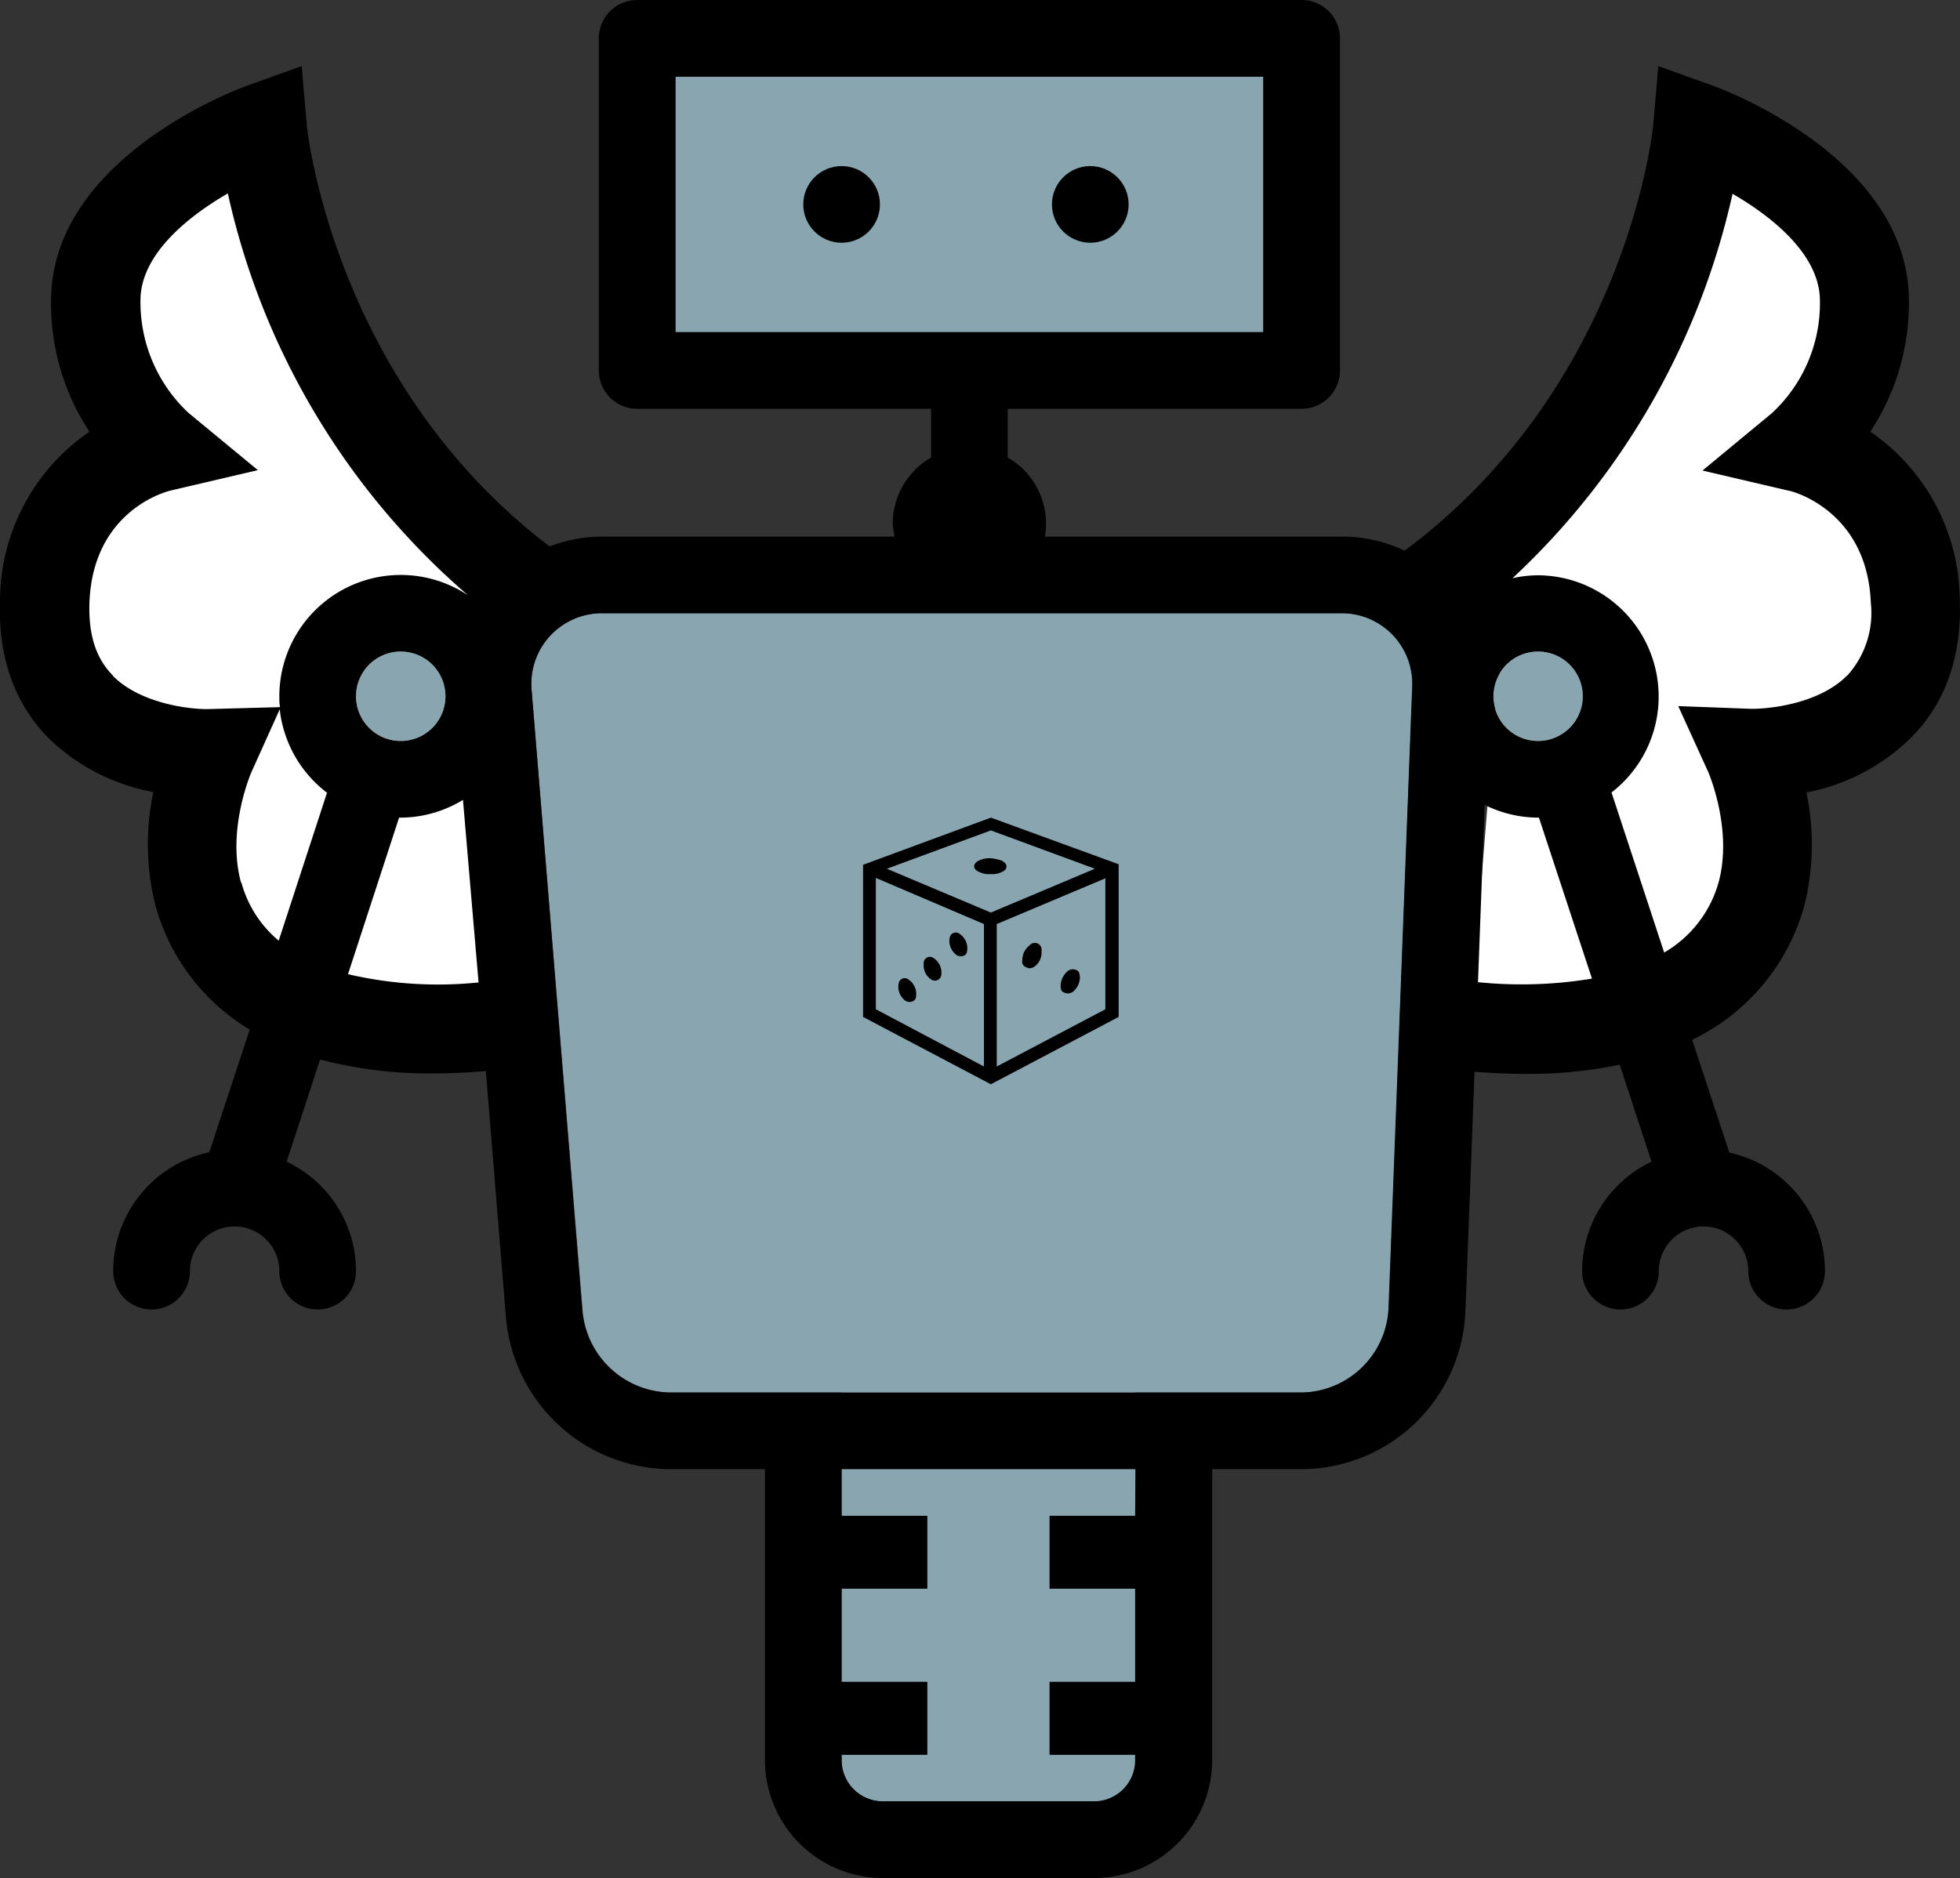 <svg xmlns="http://www.w3.org/2000/svg" viewBox="0 0 153.38 147">
  <rect x="0" y="0" width="153.38" height="147" fill="#333333" stroke="none"/>
  <title>mascote do colaborabot</title>
  <g>
    <g>
      <path fill="#fff" d="M20.9,55.86l-2,4.38s-2,4.62-.83,9l.18.71c1,3.91,2.4,9.2,19.46,7.65l-1.87-23a8.4,8.4,0,0,1,1.77-7.67A56.31,56.31,0,0,1,17.84,14.38c-3.36,1.85-7.43,5-7.65,8.79a12.41,12.41,0,0,0,3.91,9.51l4.67,3.86-5.9,1.38c-6.2,1.57-6.65,8.42-6.68,9.19-.11,2.68.54,4.69,2,6.14C11,56.11,16,56,16.09,56Z"/>
      <path fill="#fff" d="M136.82,56c.05,0,5.11.11,7.94-2.75,1.43-1.45,2.07-3.46,2-6.14,0-.77-.48-7.62-6.68-9.19l-5.9-1.38,4.67-3.86a12.43,12.43,0,0,0,3.92-9.51c-.23-3.82-4.29-6.94-7.66-8.79a56.26,56.26,0,0,1-19.79,32.54,8.37,8.37,0,0,1,1.77,7.67l-1.87,23c17.06,1.55,18.43-3.74,19.46-7.65l.19-.71c1.18-4.35-.82-8.94-.84-9l-2-4.38Z"/>
      <circle fill="#88a5b0" cx="31.36" cy="54.5" r="3.5"/>
      <circle fill="#88a5b0" cx="120.36" cy="54.5" r="3.5"/>
      <path fill="#88a5b0" d="M109,49.69A5.47,5.47,0,0,0,105,48H47.1a5.52,5.52,0,0,0-5.5,6l4,48.67A7,7,0,0,0,52.48,109H65.86v9.65h6.7v5.7h-6.7v7.3h6.7v5.7h-6.7v.43A3.23,3.23,0,0,0,69.09,141H85.64a3.22,3.22,0,0,0,3.22-3.22v-.43h-6.7v-5.7h6.7v-7.3h-6.7v-5.7h6.7V109h12.9a6.92,6.92,0,0,0,6.93-6.67l1.84-48.6A5.46,5.46,0,0,0,109,49.69Z"/>
      <rect fill="#88a5b0" x="52.86" y="6" width="46" height="20"/>
    </g>
    <g>
      <path d="M77.54,64l-10,3.69V79.6l10,5.27,10-5.27V67.65ZM85.68,68l-8.14,3.43L69.4,68l8.14-3Zm-17.14.72L77,72.33V83.48L68.54,79ZM78,83.48V72.33l8.5-3.58V79Z"/>
      <path d="M80.57,74A1.44,1.44,0,0,0,80,75.17a.45.45,0,0,0,.26.52.59.59,0,0,0,.65,0,1.34,1.34,0,0,0,.59-1.25A.53.53,0,0,0,80.57,74Z"/>
      <path d="M84.19,75.91a.66.66,0,0,0-.73.19,1.53,1.53,0,0,0-.46,1c0,.24,0,.49.27.59a.67.67,0,0,0,.74-.1,1.52,1.52,0,0,0,.5-1.06C84.49,76.28,84.47,76,84.19,75.91Z"/>
      <path d="M75.1,73.1a.48.48,0,0,0-.78.3,1.35,1.35,0,0,0,.37,1.21.64.64,0,0,0,.73.2c.27-.12.27-.36.28-.63A1.37,1.37,0,0,0,75.1,73.1Z"/>
      <path d="M71.09,76.67a.47.47,0,0,0-.76.29,1.33,1.33,0,0,0,.37,1.24.61.61,0,0,0,.71.18c.28-.1.28-.34.29-.62A1.36,1.36,0,0,0,71.09,76.67Z"/>
      <path d="M73.07,75a.49.49,0,0,0-.79.37v.19a1.29,1.29,0,0,0,.57,1.09.5.5,0,0,0,.81-.33A1.36,1.36,0,0,0,73.07,75Z"/>
      <path d="M76.52,68.2a1.77,1.77,0,0,0,1,.22,1.92,1.92,0,0,0,.24,0,1.65,1.65,0,0,0,.81-.26.39.39,0,0,0,0-.67.74.74,0,0,0-.22-.14,4.29,4.29,0,0,0-.71-.16,1.86,1.86,0,0,0-1.13.22C76.14,67.64,76.14,68,76.52,68.2Z"/>
    </g>
    <g>
      <path d="M153.36,46.86a16.09,16.09,0,0,0-7-13.07,18.29,18.29,0,0,0,3-11c-.63-10.68-14.71-15.87-15.31-16.08l-4.28-1.54-.39,4.53c0,.2-2,20.42-19.46,33.4A11.48,11.48,0,0,0,105,42H81.77a5.55,5.55,0,0,0,.09-1,6,6,0,0,0-3-5.19V32h23a3,3,0,0,0,3-3V3a3,3,0,0,0-3-3h-52a3,3,0,0,0-3,3V29a3,3,0,0,0,3,3h23v3.81a6,6,0,0,0-3,5.19A6.64,6.64,0,0,0,70,42H47.1a11.6,11.6,0,0,0-4.09.77C26,29.84,24,9.9,24,9.7l-.39-4.53L19.33,6.71c-.6.21-14.68,5.4-15.31,16.08A18.22,18.22,0,0,0,7,33.79,16.09,16.09,0,0,0,0,46.86c-.18,4.54,1.12,8.24,3.88,11A16,16,0,0,0,12,62a19.62,19.62,0,0,0,.17,8.89,16.38,16.38,0,0,0,7.37,9.7l-3.16,9.6A9.51,9.51,0,0,0,8.86,99.5a3,3,0,0,0,6,0,3.5,3.5,0,0,1,7,0,3,3,0,0,0,6,0,9.49,9.49,0,0,0-5.43-8.57l2.62-8a33.39,33.39,0,0,0,8.88,1.09c1.29,0,2.65-.06,4.09-.18l1.57,19.24A13,13,0,0,0,52.48,115h7.38v22.78A9.24,9.24,0,0,0,69.09,147H85.64a9.24,9.24,0,0,0,9.22-9.22V115h6.9a12.88,12.88,0,0,0,12.92-12.44l.71-18.67c1.42.11,2.78.17,4,.17a35,35,0,0,0,7.36-.72l2.49,7.59a9.51,9.51,0,0,0-5.43,8.57,3,3,0,0,0,6,0,3.5,3.5,0,0,1,7,0,3,3,0,0,0,6,0,9.51,9.51,0,0,0-7.48-9.28l-2.91-8.83a16.51,16.51,0,0,0,8.77-10.47,19.76,19.76,0,0,0,.17-8.89,16,16,0,0,0,8.07-4.17C152.24,55.1,153.54,51.4,153.36,46.86ZM52.86,26V6h46V26Zm-44,26.9C7.5,51.55,6.91,49.67,7,47.14c.28-7,5.72-8.58,6.3-8.73l6.88-1.61-5.45-4.5A11.86,11.86,0,0,1,11,23.21c.2-3.41,3.7-6.26,6.83-8.07A58,58,0,0,0,36.63,46.6a9.5,9.5,0,0,0-14.77,7.9c0,.29,0,.57.05.85l-5.51.15C15.06,55.55,11.05,55.14,8.83,52.9Zm26,1.6a3.5,3.5,0,1,1-3.5-3.5A3.5,3.5,0,0,1,34.86,54.5Zm-16,14.58c-1.14-4.16.8-8.6.81-8.63l2.22-4.93a9.51,9.51,0,0,0,3.7,6.53L21.81,73.63A9,9,0,0,1,18.89,69.08Zm8.37,7.18,4-12.26h.07a9.41,9.41,0,0,0,4.93-1.39L37.45,76.9A31,31,0,0,1,27.26,76.26Zm61.6,42.39h-6.7v5.7h6.7v7.3h-6.7v5.7h6.7v.43A3.22,3.22,0,0,1,85.64,141H69.09a3.23,3.23,0,0,1-3.23-3.22v-.43h6.7v-5.7h-6.7v-7.3h6.7v-5.7h-6.7V115h23Zm19.83-16.32a6.92,6.92,0,0,1-6.93,6.67H52.48a7,7,0,0,1-6.91-6.37L41.6,54a5.52,5.52,0,0,1,5.5-6H105a5.52,5.52,0,0,1,5.51,5.73ZM120.36,51a3.5,3.5,0,1,1-3.5,3.5A3.5,3.5,0,0,1,120.36,51Zm-4.7,25.88L116.18,63a9.45,9.45,0,0,0,4.18,1h.07l4.15,12.6A33.82,33.82,0,0,1,115.66,76.88Zm28.88-24c-2.21,2.24-6.2,2.63-7.55,2.6l-5.66-.21,2.35,5.16s1.94,4.46.81,8.63a9.23,9.23,0,0,1-4.26,5.5l-4.12-12.53a9.49,9.49,0,0,0-5.75-17,9.18,9.18,0,0,0-2,.23,58.41,58.41,0,0,0,17.22-30.09c3.13,1.81,6.63,4.66,6.83,8.07a11.73,11.73,0,0,1-3.74,9.09l-5.44,4.5,6.88,1.61c.06,0,6,1.48,6.29,8.73A7.31,7.31,0,0,1,144.54,52.9Z"/>
      <circle cx="65.86" cy="16" r="3"/>
      <circle cx="85.32" cy="16" r="3"/>
    </g>
  </g>
</svg>

